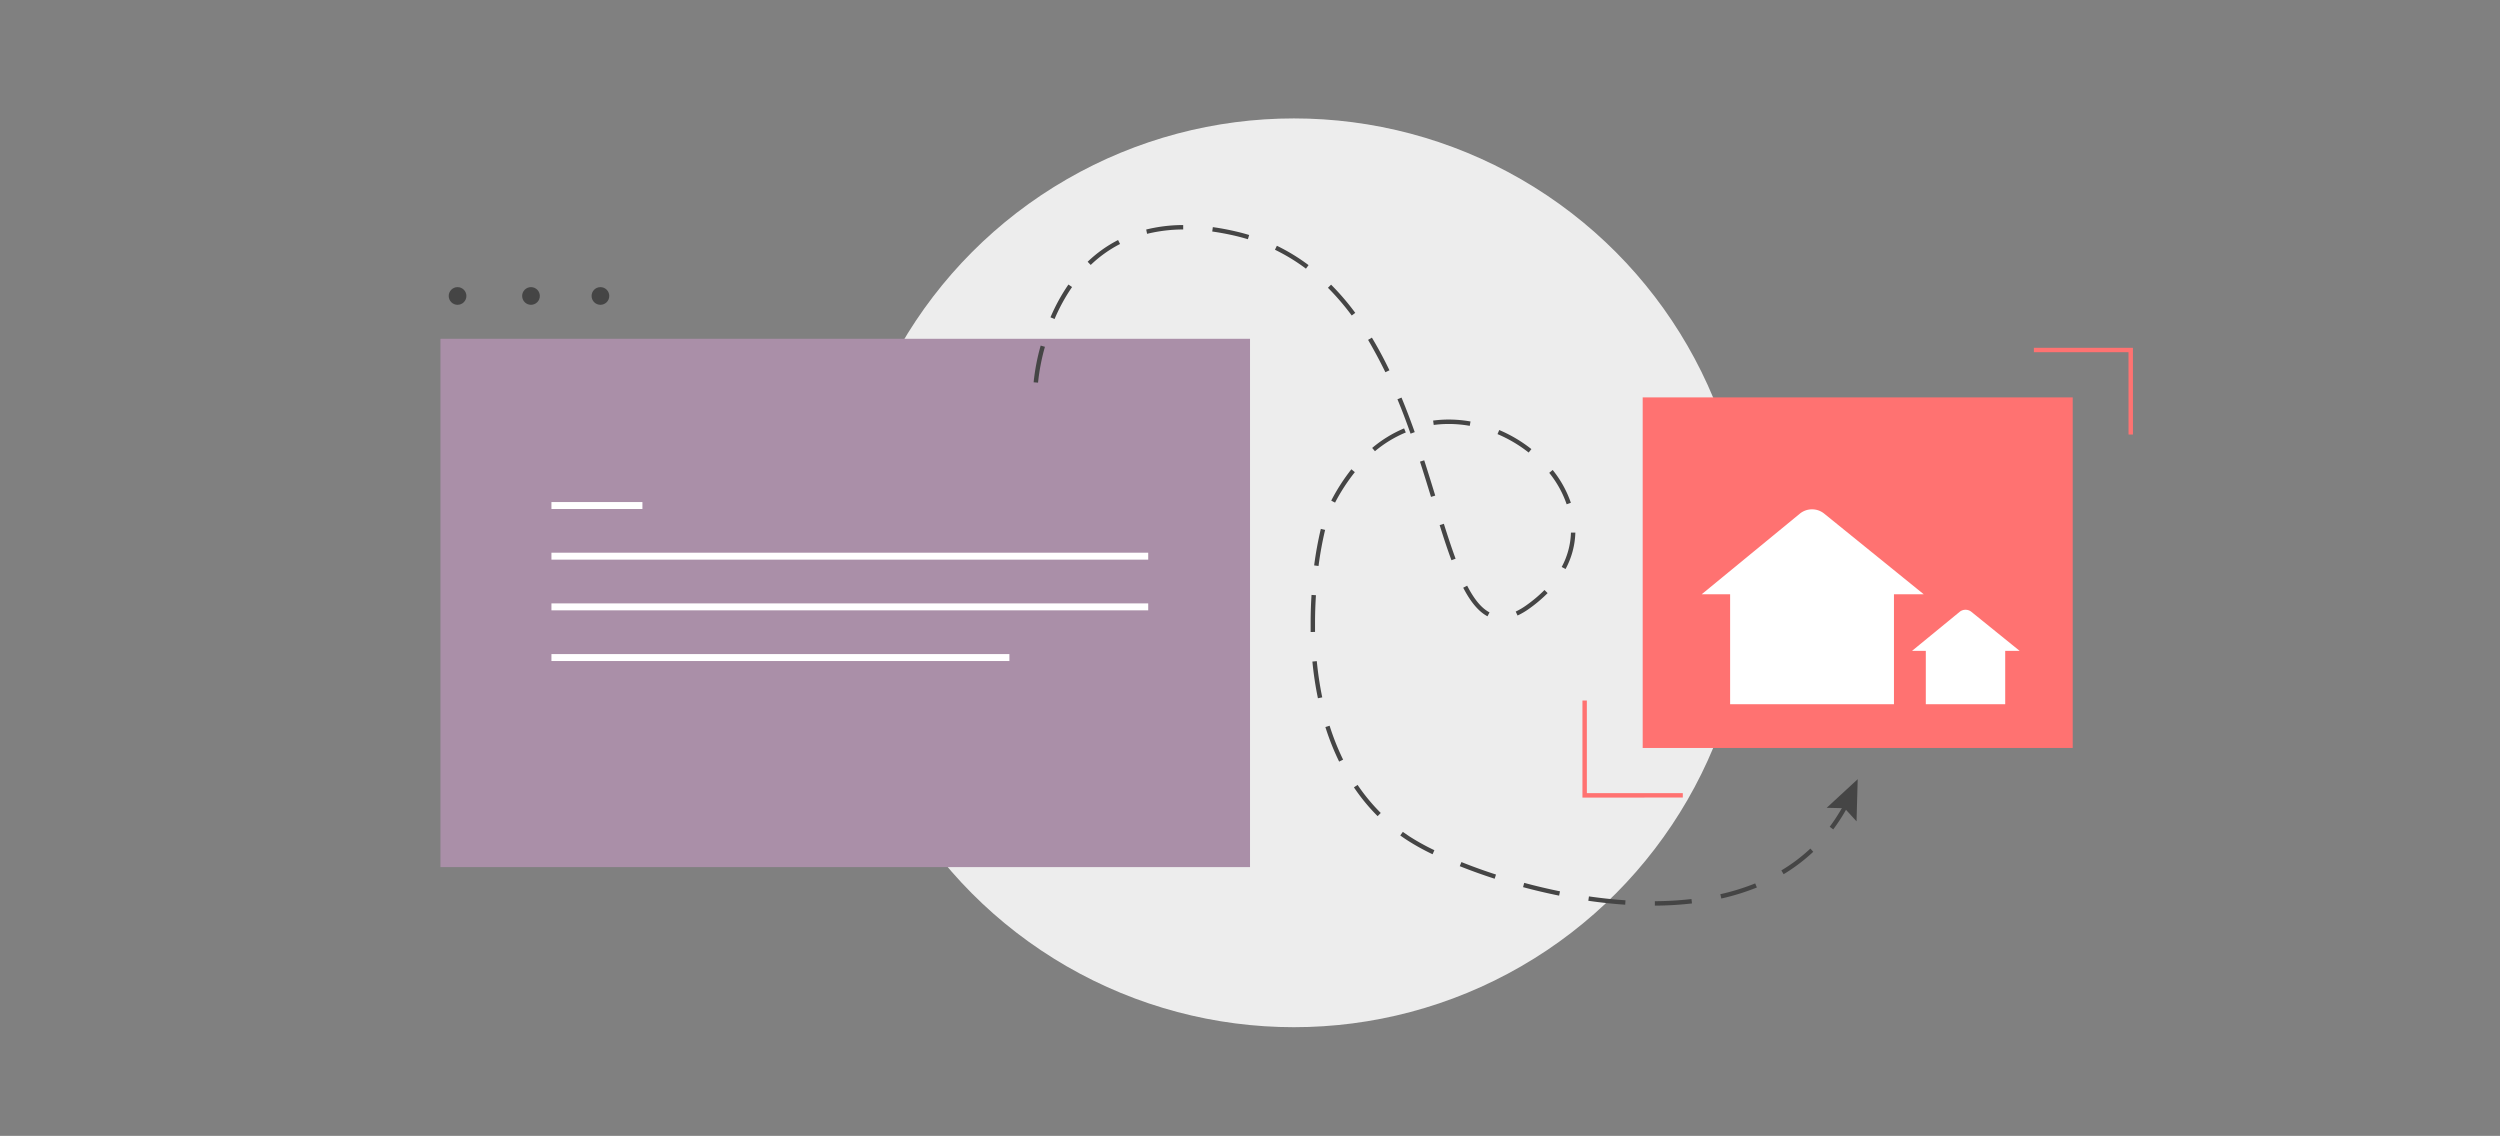 <svg xmlns="http://www.w3.org/2000/svg" viewBox="0 0 868.09 394.42"><rect x="0" y="0" width="868.09" height="394.42" fill="#808080" stroke="none"/><defs><style>.cls-1{fill:none;}.cls-2{fill:#ededed;}.cls-3{fill:#ff7271;}.cls-4{fill:#fff;}.cls-5{fill:#aa8fa8;}.cls-6{fill:#454545;}</style></defs><g id="Layer_2" data-name="Layer 2"><g id="Layer_2-2" data-name="Layer 2"><rect class="cls-1" width="868.09" height="394.42"/><circle class="cls-2" cx="449.3" cy="198.9" r="157.78"/><rect class="cls-3" x="570.4" y="137.99" width="149.32" height="121.73"/><polygon class="cls-3" points="739.1 150.88 739.09 122.3 706.24 122.3 706.24 120.77 740.63 120.76 740.64 150.88 739.1 150.88"/><polygon class="cls-3" points="549.48 276.95 549.48 243.24 551.01 243.24 551.02 275.41 584.33 275.4 584.33 276.94 549.48 276.95"/><rect class="cls-4" x="600.76" y="200.78" width="56.89" height="43.75"/><path class="cls-4" d="M590.88,206.36H668l-34.56-28a6.72,6.72,0,0,0-8.47,0Z"/><rect class="cls-4" x="668.71" y="223.33" width="27.57" height="21.2"/><path class="cls-4" d="M663.93,226h37.36l-16.74-13.54a3.25,3.25,0,0,0-4.1,0Z"/><rect class="cls-5" x="152.94" y="117.64" width="281.11" height="183.45"/><circle class="cls-6" cx="158.88" cy="102.77" r="3.07"/><circle class="cls-6" cx="184.38" cy="102.77" r="3.07"/><circle class="cls-6" cx="208.49" cy="102.77" r="3.07"/><path class="cls-6" d="M574.63,314.47v-1.54a117.86,117.86,0,0,0,12.71-.75l.18,1.53A118.45,118.45,0,0,1,574.63,314.47Zm-10.3-.32c-4.16-.28-8.47-.74-12.81-1.37l.22-1.52c4.3.62,8.57,1.08,12.69,1.35ZM597.7,312l-.34-1.5a78.9,78.9,0,0,0,12.11-3.75l.58,1.42A79.82,79.82,0,0,1,597.7,312Zm-56.32-1c-4.14-.84-8.36-1.83-12.52-2.95l.4-1.49c4.13,1.12,8.31,2.1,12.43,2.94ZM519,305.13c-4.18-1.35-8.26-2.82-12.12-4.36l.58-1.43c3.82,1.53,7.87,3,12,4.33Zm100.34-1.57-.79-1.32a59.12,59.12,0,0,0,10.08-7.59l1,1.12A60.88,60.88,0,0,1,619.33,303.56Zm-121.9-6.93a78.59,78.59,0,0,1-9-5c-.75-.5-1.5-1-2.22-1.54l.9-1.24c.71.51,1.44,1,2.17,1.5a77.25,77.25,0,0,0,8.78,4.87ZM636.57,288l-1.23-.92a62.62,62.62,0,0,0,5.33-8.51l1.36.72A64,64,0,0,1,636.57,288ZM478.36,283.4a67.42,67.42,0,0,1-8.23-10l1.27-.86a66.14,66.14,0,0,0,8.05,9.75ZM465,264.46a86.71,86.71,0,0,1-4.78-12l1.47-.46a85.28,85.28,0,0,0,4.69,11.78Zm-7.37-22a117.44,117.44,0,0,1-1.92-12.74l1.53-.15a119.53,119.53,0,0,0,1.89,12.58Zm-2.53-23c0-1.06,0-2.14,0-3.21,0-3.19.1-6.44.31-9.67l1.53.1c-.2,3.19-.31,6.41-.31,9.57,0,1.06,0,2.13,0,3.18ZM516.51,214c-3-1.58-5.79-4.83-8.43-9.92l1.37-.71c2.48,4.8,5,7.83,7.77,9.27Zm10.45-.25-.65-1.39a23.6,23.6,0,0,0,3.74-2.22,47.83,47.83,0,0,0,6.25-5.27l1.09,1.08a49.45,49.45,0,0,1-6.45,5.44A25.09,25.09,0,0,1,527,213.71Zm16.68-16.16-1.36-.72a26.81,26.81,0,0,0,3.21-11.93l1.53,0A28.26,28.26,0,0,1,543.64,197.55Zm-85.79-1.06-1.53-.2a125.7,125.7,0,0,1,2.32-12.69l1.49.36A120.49,120.49,0,0,0,457.85,196.49Zm46.15-2c-1.22-3.28-2.49-7.05-4.1-12.2l1.46-.46c1.61,5.12,2.87,8.87,4.08,12.13Zm40-19.42a36,36,0,0,0-6.05-10.92l1.2-1a37.58,37.58,0,0,1,6.31,11.39Zm-80.39-.57-1.36-.71a68.18,68.18,0,0,1,7-10.88l1.2,1A66.44,66.44,0,0,0,463.58,174.53Zm33.29-2c-1.18-3.85-2.45-8-3.83-12.24l1.47-.47c1.38,4.27,2.7,8.57,3.83,12.26Zm33.91-15.4a47.18,47.18,0,0,0-10.82-6.4l.6-1.42a48.62,48.62,0,0,1,11.17,6.62Zm-53.34-.42-1-1.18a43.1,43.1,0,0,1,11.08-6.79l.59,1.42A41.2,41.2,0,0,0,477.44,156.67Zm12.33-6.13c-1.53-4.32-3-8.23-4.56-11.95l1.42-.59c1.55,3.75,3.05,7.68,4.59,12Zm20.55-2.72a41.74,41.74,0,0,0-7.28-.65h0a39.6,39.6,0,0,0-5.23.34l-.21-1.52a41.08,41.08,0,0,1,5.44-.36h0a43.86,43.86,0,0,1,7.55.67ZM360.45,132.87l-1.54-.12A73.63,73.63,0,0,1,361.36,120l1.48.42A71.38,71.38,0,0,0,360.45,132.87Zm120.6-3.62c-1.93-4-4-7.78-6-11.23l1.32-.79c2.1,3.49,4.16,7.31,6.1,11.35ZM366.18,110.79l-1.42-.61A64.68,64.68,0,0,1,371,98.8l1.26.87A63,63,0,0,0,366.18,110.79Zm103.19-1.23a86.55,86.55,0,0,0-8.26-9.63l1.09-1.09a87.46,87.46,0,0,1,8.4,9.8Zm-15.9-16.27a66.2,66.2,0,0,0-10.76-6.57l.67-1.38a67.24,67.24,0,0,1,11,6.72ZM378.74,92l-1.07-1.11a44.81,44.81,0,0,1,10.56-7.54l.7,1.37A43.26,43.26,0,0,0,378.74,92Zm54.57-8.93c-1.39-.42-2.82-.81-4.25-1.15-2.77-.65-5.51-1.16-8.13-1.53l.21-1.52c2.67.37,5.45.89,8.27,1.56,1.47.34,2.93.74,4.35,1.17Zm-35-1.86L398,79.7a54.23,54.23,0,0,1,12.85-1.56v1.54A53.34,53.34,0,0,0,398.33,81.19Z"/><polygon class="cls-6" points="644.66 285.2 640.48 280.64 634.29 280.5 645.06 270.56 644.66 285.2"/><rect class="cls-4" x="191.48" y="174.33" width="31.59" height="2.41"/><rect class="cls-4" x="191.48" y="227.12" width="159.02" height="2.41"/><rect class="cls-4" x="191.48" y="191.92" width="207.22" height="2.41"/><rect class="cls-4" x="191.48" y="209.52" width="207.22" height="2.41"/></g></g></svg>